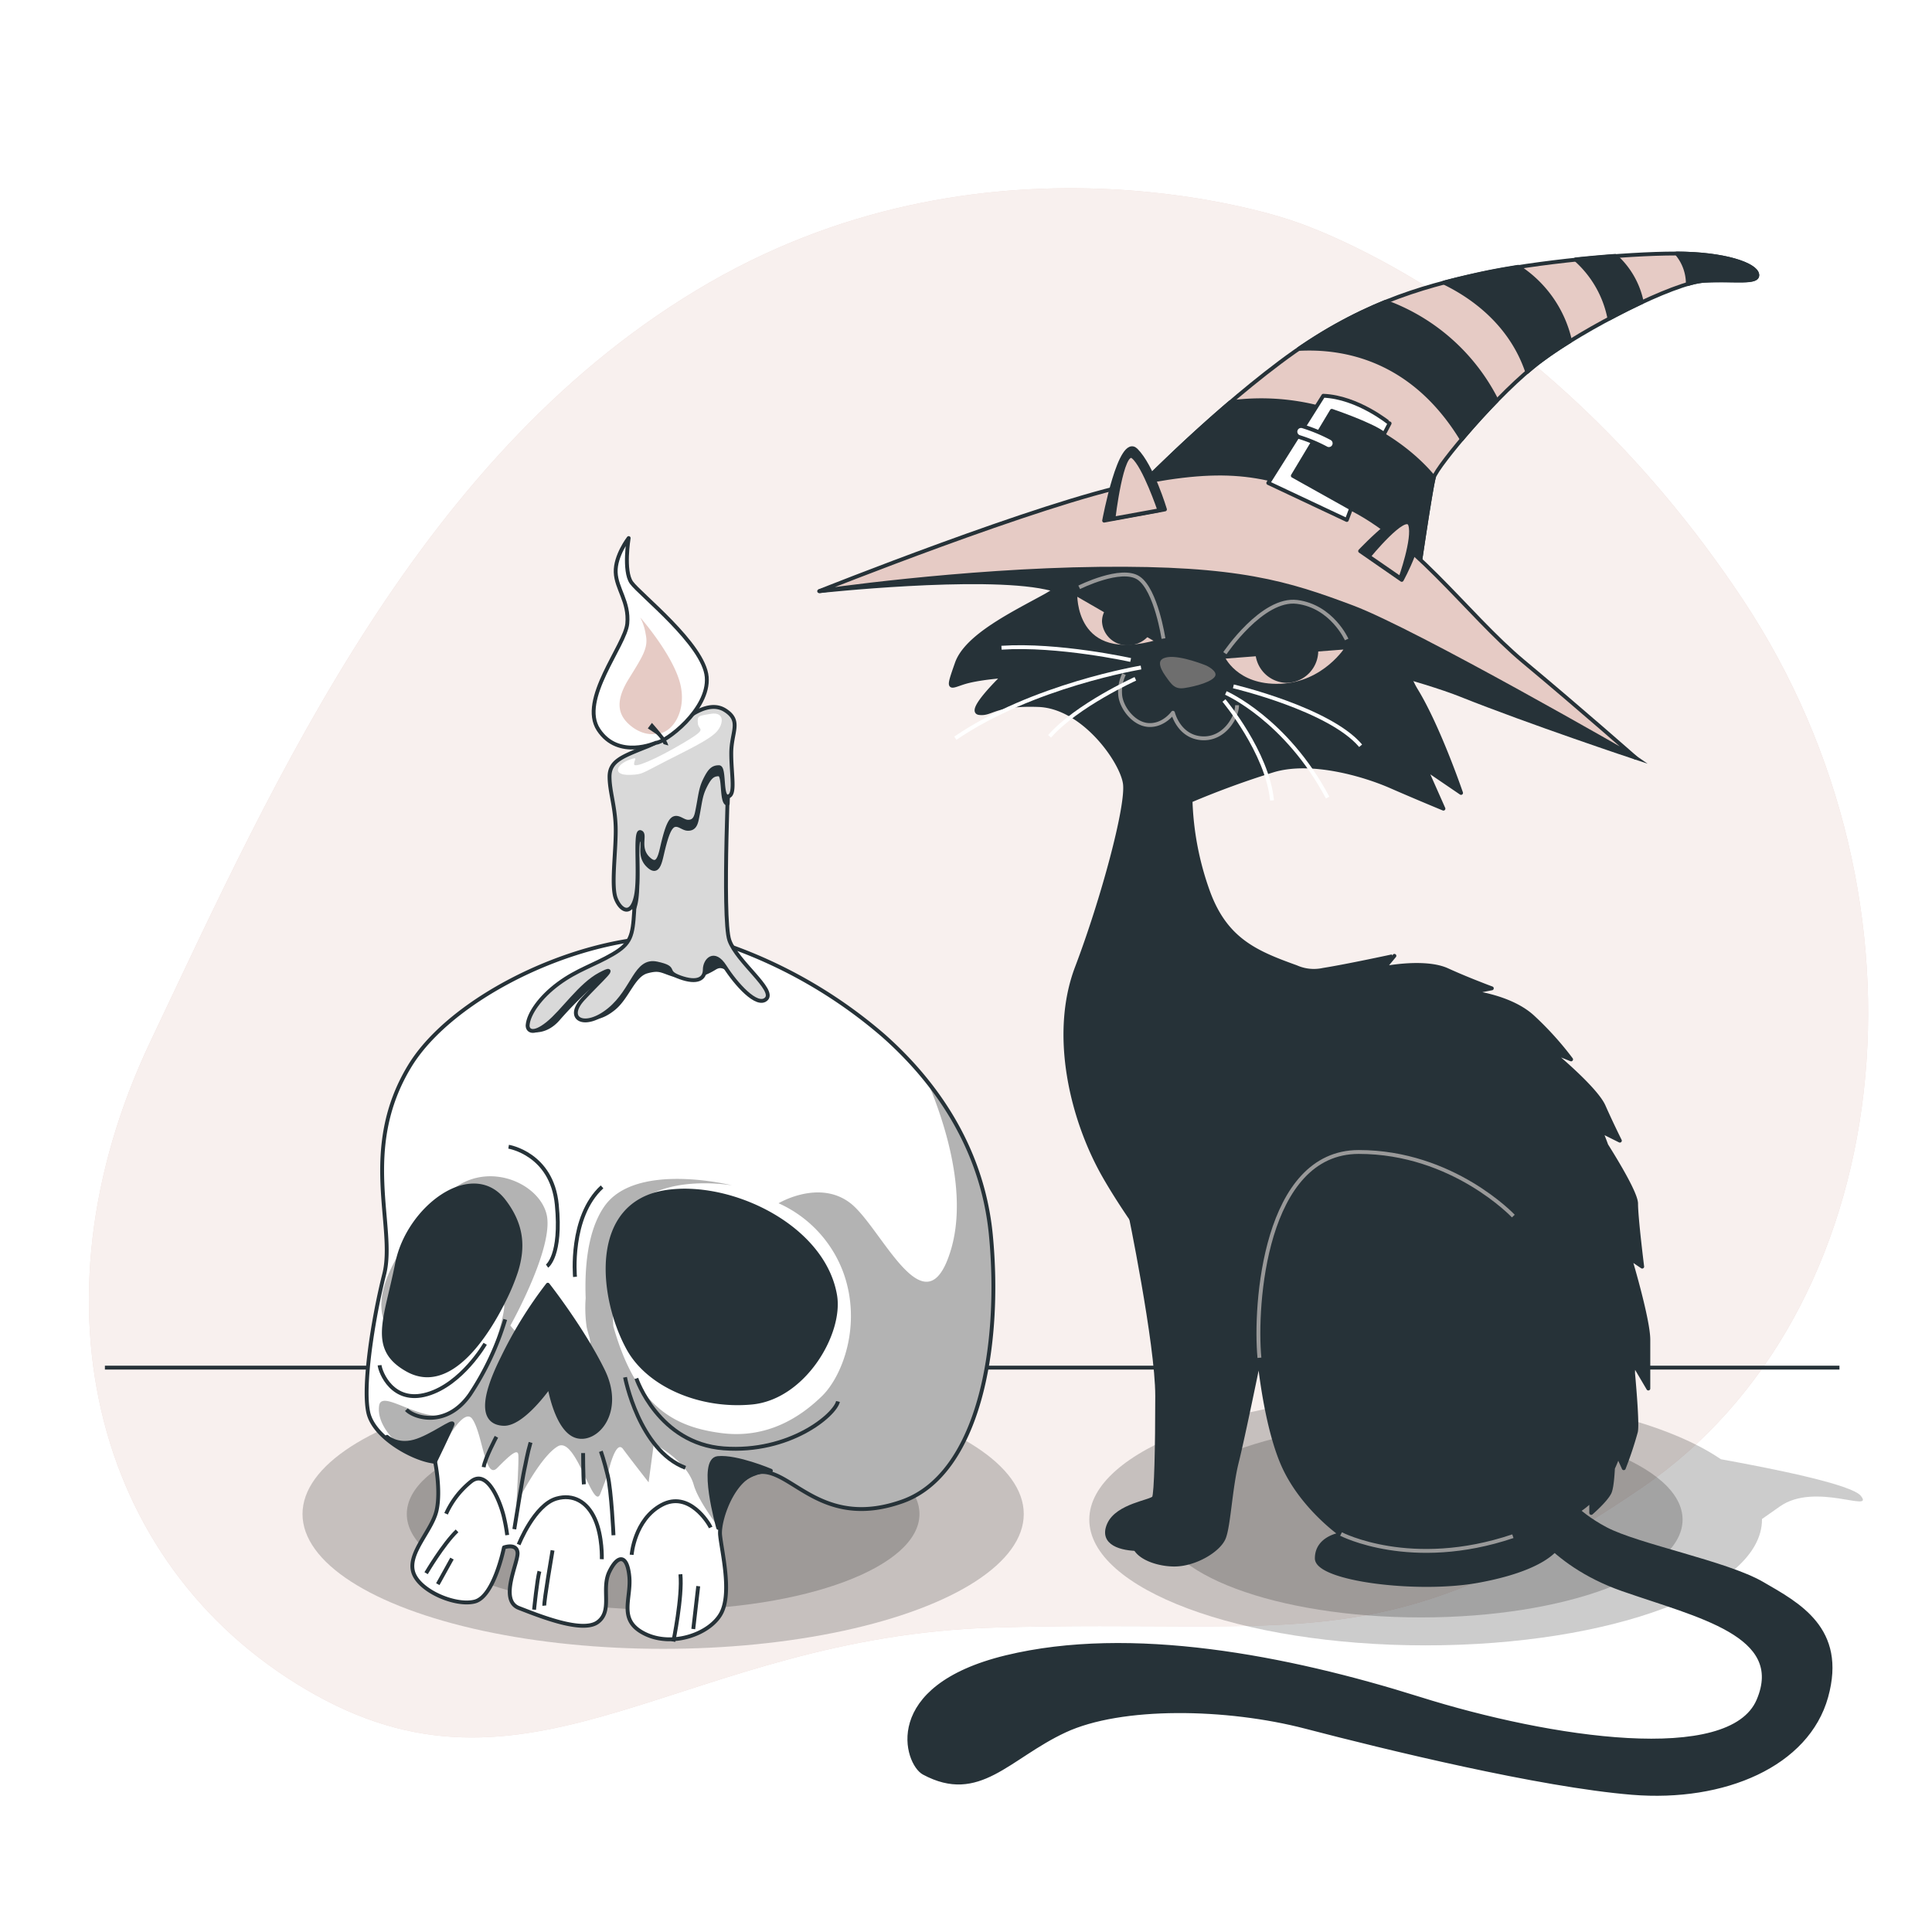 <svg class="animated" id="freepik_stories-cat-with-a-witch-hat" xmlns="http://www.w3.org/2000/svg" viewBox="0 0 500 500" version="1.1" xmlns:xlink="http://www.w3.org/1999/xlink" xmlns:svgjs="http://svgjs.com/svgjs"><style>svg#freepik_stories-cat-with-a-witch-hat:not(.animated) .animable {opacity: 0;}svg#freepik_stories-cat-with-a-witch-hat.animated #freepik--Plants--inject-472 {animation: 1.5s Infinite  linear wind;animation-delay: 0s;}svg#freepik_stories-cat-with-a-witch-hat.animated #freepik--Skull--inject-472 {animation: 6s Infinite  linear floating;animation-delay: 0s;}svg#freepik_stories-cat-with-a-witch-hat.animated #freepik--Candle--inject-472 {animation: 6s Infinite  linear floating;animation-delay: 0s;}            @keyframes wind {                0% {                    transform: rotate( 0deg );                }                25% {                    transform: rotate( 1deg );                }                75% {                    transform: rotate( -1deg );                }            }                    @keyframes floating {                0% {                    opacity: 1;                    transform: translateY(0px);                }                50% {                    transform: translateY(-10px);                }                100% {                    opacity: 1;                    transform: translateY(0px);                }            }        .animator-hidden { display: none; }</style><g id="freepik--background-simple--inject-472" class="animable" style="transform-origin: 253.242px 249.185px;"><path d="M334.06,57S258.18,30.13,183.6,73.13,71.29,201.33,38.9,269.59,25,407.19,81.84,438.75s95.59-15.14,175.39-17.53,101.26,9,167.54-36.12,78.41-151.37,26.29-229.92S334.06,57,334.06,57Z" style="fill: #E6CBC5; transform-origin: 253.242px 249.185px;" id="elb4cd0a2topm" class="animable"></path><g id="el4t6hr0u5kd7"><path d="M334.06,57S258.18,30.13,183.6,73.13,71.29,201.33,38.9,269.59,25,407.19,81.84,438.75s95.59-15.14,175.39-17.53,101.26,9,167.54-36.12,78.41-151.37,26.29-229.92S334.06,57,334.06,57Z" style="fill: rgb(255, 255, 255); opacity: 0.7; transform-origin: 253.242px 249.185px;" class="animable" id="elshkhc1nt8ol"></path></g></g><g id="freepik--Floor--inject-472" class="animable" style="transform-origin: 251.6px 353.94px;"><line x1="27.15" y1="353.94" x2="476.05" y2="353.94" style="fill: none; stroke: rgb(38, 50, 56); stroke-linejoin: round; transform-origin: 251.6px 353.94px;" id="el3s5a3pjomuj" class="animable"></line></g><g id="freepik--Spiderwebs--inject-472" class="animable animator-hidden" style="transform-origin: 247.33px 313.075px;"><g id="eli2n2ejnq7o"><g style="opacity: 0.2; transform-origin: 84.95px 301.695px;" class="animable" id="elevw6d7mt99s"><path d="M60.35,249.26s-4.86,12.43-13.51,21.62-22.17,14.6-22.17,14.6,14.6,10.81,15.14,38.38c0,0,26-.54,33.52,22.17,0,0,12.43-17.84,44.33-18.38,0,0-2.71-23.25,20-34.6,0,0-21.08-9.74-21.63-39.47C116,253.58,78.73,267.64,60.35,249.26Z" style="fill: none; stroke: rgb(0, 0, 0); stroke-linecap: round; stroke-linejoin: round; stroke-width: 2px; transform-origin: 81.165px 297.645px;" id="elfci87gqwizg" class="animable"></path><path d="M66.86,264.39a52.76,52.76,0,0,1-9.28,14.86c-5.95,6.32-15.24,10-15.24,10s10,7.43,10.41,26.38c0,0,17.83-.37,23,15.23,0,0,8.54-12.26,30.46-12.63,0,0-1.86-16,13.75-23.78,0,0-14.49-6.68-14.86-27.12C105.13,267.36,79.49,277,66.86,264.39Z" style="fill: none; stroke: rgb(0, 0, 0); stroke-linecap: round; stroke-linejoin: round; stroke-width: 2px; transform-origin: 81.15px 297.625px;" id="el3fk27651efz" class="animable"></path><path d="M74.07,281.15a26.3,26.3,0,0,1-4.6,7.37,24.49,24.49,0,0,1-7.56,5s5,3.68,5.16,13.08c0,0,8.84-.19,11.42,7.55,0,0,4.24-6.08,15.11-6.26a12.14,12.14,0,0,1,6.82-11.8s-7.19-3.31-7.37-13.44C93.05,282.63,80.34,287.42,74.07,281.15Z" style="fill: none; stroke: rgb(0, 0, 0); stroke-linecap: round; stroke-linejoin: round; stroke-width: 2px; transform-origin: 81.165px 297.65px;" id="elw2faywg5w1g" class="animable"></path><path d="M78.26,290.88a10.68,10.68,0,0,1-1.89,3,9.88,9.88,0,0,1-3.1,2s2,1.51,2.12,5.36c0,0,3.62-.07,4.68,3.1,0,0,1.74-2.49,6.19-2.57a5,5,0,0,1,2.8-4.83,6,6,0,0,1-3-5.51S80.82,293.45,78.26,290.88Z" style="fill: none; stroke: rgb(0, 0, 0); stroke-linecap: round; stroke-linejoin: round; stroke-width: 2px; transform-origin: 81.165px 297.61px;" id="el8disp6sculs" class="animable"></path><line x1="57.65" y1="241.69" x2="78.26" y2="290.88" style="fill: none; stroke: rgb(0, 0, 0); stroke-linecap: round; stroke-linejoin: round; stroke-width: 2px; transform-origin: 67.955px 266.285px;" id="elhetlrt2al7e" class="animable"></line><line x1="86.03" y1="291.49" x2="121.44" y2="247.09" style="fill: none; stroke: rgb(0, 0, 0); stroke-linecap: round; stroke-linejoin: round; stroke-width: 2px; transform-origin: 103.735px 269.29px;" id="el61dw1ixxuf" class="animable"></line><line x1="89.06" y1="297" x2="156.58" y2="291.96" style="fill: none; stroke: rgb(0, 0, 0); stroke-linecap: round; stroke-linejoin: round; stroke-width: 2px; transform-origin: 122.82px 294.48px;" id="elsn2no54952a" class="animable"></line><line x1="73.27" y1="295.94" x2="13.32" y2="282.77" style="fill: none; stroke: rgb(0, 0, 0); stroke-linecap: round; stroke-linejoin: round; stroke-width: 2px; transform-origin: 43.295px 289.355px;" id="elfiy6qssxmgm" class="animable"></line><line x1="75.39" y1="301.3" x2="31.7" y2="329.27" style="fill: none; stroke: rgb(0, 0, 0); stroke-linecap: round; stroke-linejoin: round; stroke-width: 2px; transform-origin: 53.545px 315.285px;" id="elb9niqw9tn9h" class="animable"></line><line x1="80.07" y1="304.4" x2="71.16" y2="361.7" style="fill: none; stroke: rgb(0, 0, 0); stroke-linecap: round; stroke-linejoin: round; stroke-width: 2px; transform-origin: 75.615px 333.05px;" id="el9q3pnh4vwcp" class="animable"></line><line x1="86.26" y1="301.83" x2="131.17" y2="339" style="fill: none; stroke: rgb(0, 0, 0); stroke-linecap: round; stroke-linejoin: round; stroke-width: 2px; transform-origin: 108.715px 320.415px;" id="elm1rtsdgub4i" class="animable"></line></g></g><g id="elw47bwja3ky"><g style="opacity: 0.2; transform-origin: 409.705px 324.45px;" class="animable" id="elvjapcjyv00c"><path d="M385.11,272s-4.87,12.44-13.52,21.63-22.16,14.59-22.16,14.59,14.59,10.82,15.13,38.39c0,0,25.95-.54,33.52,22.16,0,0,12.44-17.84,44.33-18.38,0,0-2.7-23.25,20-34.6,0,0-21.09-9.73-21.63-39.46C440.79,276.34,403.49,290.39,385.11,272Z" style="fill: none; stroke: rgb(0, 0, 0); stroke-linecap: round; stroke-linejoin: round; stroke-width: 2px; transform-origin: 405.92px 320.385px;" id="el486mxkdx8zy" class="animable"></path><path d="M391.62,287.15A52.8,52.8,0,0,1,382.33,302c-5.94,6.31-15.23,10-15.23,10s10,7.43,10.4,26.37c0,0,17.83-.37,23,15.23,0,0,8.55-12.25,30.47-12.63,0,0-1.86-16,13.74-23.77,0,0-14.49-6.69-14.86-27.12C429.88,290.12,404.25,299.78,391.62,287.15Z" style="fill: none; stroke: rgb(0, 0, 0); stroke-linecap: round; stroke-linejoin: round; stroke-width: 2px; transform-origin: 405.905px 320.375px;" id="elv72c1oodn8" class="animable"></path><path d="M398.83,303.91a26.19,26.19,0,0,1-4.61,7.37,24.37,24.37,0,0,1-7.55,5s5,3.69,5.16,13.08c0,0,8.84-.18,11.42,7.56,0,0,4.24-6.08,15.11-6.27a12.13,12.13,0,0,1,6.81-11.79s-7.18-3.32-7.37-13.45C417.8,305.38,405.09,310.17,398.83,303.91Z" style="fill: none; stroke: rgb(0, 0, 0); stroke-linecap: round; stroke-linejoin: round; stroke-width: 2px; transform-origin: 405.92px 320.415px;" id="elt2t2k3v60i" class="animable"></path><path d="M403,313.64a10.79,10.79,0,0,1-1.88,3,10.09,10.09,0,0,1-3.1,2s2,1.51,2.12,5.36c0,0,3.62-.08,4.68,3.09,0,0,1.73-2.49,6.19-2.56a5,5,0,0,1,2.79-4.84,6,6,0,0,1-3-5.51S405.58,316.21,403,313.64Z" style="fill: none; stroke: rgb(0, 0, 0); stroke-linecap: round; stroke-linejoin: round; stroke-width: 2px; transform-origin: 405.91px 320.365px;" id="elmw8djk2e7kq" class="animable"></path><line x1="382.4" y1="264.44" x2="403.01" y2="313.64" style="fill: none; stroke: rgb(0, 0, 0); stroke-linecap: round; stroke-linejoin: round; stroke-width: 2px; transform-origin: 392.705px 289.04px;" id="elw2n9327gb2e" class="animable"></line><line x1="410.79" y1="314.24" x2="446.2" y2="269.85" style="fill: none; stroke: rgb(0, 0, 0); stroke-linecap: round; stroke-linejoin: round; stroke-width: 2px; transform-origin: 428.495px 292.045px;" id="el19o3thdv0q4h" class="animable"></line><line x1="413.81" y1="319.75" x2="481.34" y2="314.72" style="fill: none; stroke: rgb(0, 0, 0); stroke-linecap: round; stroke-linejoin: round; stroke-width: 2px; transform-origin: 447.575px 317.235px;" id="elkhmzq3bbqo" class="animable"></line><line x1="398.03" y1="318.7" x2="338.07" y2="305.53" style="fill: none; stroke: rgb(0, 0, 0); stroke-linecap: round; stroke-linejoin: round; stroke-width: 2px; transform-origin: 368.05px 312.115px;" id="elktcsypvakno" class="animable"></line><line x1="400.15" y1="324.06" x2="356.45" y2="352.02" style="fill: none; stroke: rgb(0, 0, 0); stroke-linecap: round; stroke-linejoin: round; stroke-width: 2px; transform-origin: 378.3px 338.04px;" id="else1iph8v8gp" class="animable"></line><line x1="404.83" y1="327.15" x2="395.92" y2="384.46" style="fill: none; stroke: rgb(0, 0, 0); stroke-linecap: round; stroke-linejoin: round; stroke-width: 2px; transform-origin: 400.375px 355.805px;" id="elb1iy39geuba" class="animable"></line><line x1="411.02" y1="324.59" x2="455.93" y2="361.75" style="fill: none; stroke: rgb(0, 0, 0); stroke-linecap: round; stroke-linejoin: round; stroke-width: 2px; transform-origin: 433.475px 343.17px;" id="el6l28gb1dp2w" class="animable"></line></g></g></g><g id="freepik--Cat--inject-472" class="animable animator-active" style="transform-origin: 347.061px 264.929px;"><g id="elxtmaqpmcun9"><path d="M481.58,387.12c-2.33-2.92-22.25-6.95-36.21-9.47-14.78-10.09-43.45-16.93-76.4-16.93-48.08,0-87.06,14.57-87.06,32.55s39,32.55,87.06,32.55S456,411.24,456,393.27v-.15l4.67-3.28C469.78,383.48,485.21,391.65,481.58,387.12Z" style="opacity: 0.2; transform-origin: 382.016px 393.27px;" class="animable" id="elml82y1faav"></path></g><g id="el0sfpjd782azl"><ellipse cx="367.74" cy="393.27" rx="67.71" ry="25.32" style="opacity: 0.2; transform-origin: 367.74px 393.27px;" class="animable" id="elwacbcvmb2pf"></ellipse></g><path d="M292.27,313s7.21,34.66,7.21,48.24-.28,25.23-.83,26.34-9.43,1.94-11.65,6.93,3.33,6.38,7.77,6.38,9.42-.55,11.09-3.88,7.21-39.92,10-52.4S320.27,323,320.27,323l-27.72-17.19Z" style="fill: rgb(38, 50, 56); stroke: rgb(38, 50, 56); stroke-linejoin: round; transform-origin: 303.382px 353.35px;" id="elnbm2qzgwe4" class="animable"></path><path d="M394.09,391.31s6.34,13.18,25.85,20S462.39,423,455.07,440.1s-53.67,10.25-87.82-.49-74.64-18.54-106.84-10.73-25.88,27.49-21.31,29.94c14.26,7.66,21.8-4.08,36.44-10.91s41.95-6.35,62.44-1,60.5,15.12,84.4,17.08,45.37-7.32,50.25-24.88-7.32-23.91-16.58-29.28-32.2-9.75-40.5-14.14S403.84,386,403.84,386,394.09,384.48,394.09,391.31Z" style="fill: rgb(38, 50, 56); stroke: rgb(38, 50, 56); stroke-linejoin: round; transform-origin: 354.542px 425.052px;" id="el2f615jhkvfu" class="animable"></path><path d="M212,153s41.82-4.54,58.68-.93,89.13,20.48,107.2,27.7,45.39,16.31,45.39,16.31-46-32-62.86-43.41-66.24-13.85-81.9-13.85S212,153,212,153Z" style="fill: rgb(38, 50, 56); stroke: rgb(38, 50, 56); stroke-miterlimit: 10; transform-origin: 317.635px 167.45px;" id="el2fl75s1le37" class="animable"></path><path d="M426.59,359.35V346.73c0-5.07-4.4-19.91-4.72-21v-.05L425,327.8s-1.58-12.62-1.58-16.3c0-2.43-4.6-10.16-7.71-15.11-.45-1.24-.92-2.46-1.42-3.65l4.93,2.46s-2.11-4.21-4.21-8.94c-1.93-4.33-11.79-12.63-13.43-14l-.14-.15,5.16,2.06a82.59,82.59,0,0,0-10-11.05c-5.12-4.65-13.53-6-15.4-6.26l-.2-.08,5.08-1s-1.19-.43-3-1.15c-2.22-.86-5.38-2.14-8.54-3.58-5.78-2.63-16.3-.52-16.3-.52l2.63-3.16S348.76,250,342.45,251a11.29,11.29,0,0,1-7-.71c-10.36-3.73-18.23-7-22.79-19.47a76.55,76.55,0,0,1-4.55-23.62,226.1,226.1,0,0,1,21.54-7.87c9.94-2.9,23.61,1.25,30.24,4.15s13.67,5.8,13.67,5.8L369,199l9.12,6.21s-5.8-17-11.6-26.51-2.9-21.13-3.32-24.85-20.3-11.6-44.32-12.43-35.63,0-35.63,0-4.55,8.28-12.84,12.84-20.3,10.36-22.78,17.4-2.08,6.21,1.65,5,10.36-1.66,10.36-1.66-9.53,9.12-6.21,9.53,3.72-2.49,15.32-2.07,21.54,14.5,22.37,20.3-5.8,30.24-12.42,47.64-1.25,39.35,7,53.85,22.78,32.31,22.78,32.31-2.07,38.11-2.9,44.74a42.31,42.31,0,0,1-2.9,11.18,8.19,8.19,0,0,0-8.7,4.15c-2.9,5.38,4.56,8.28,9.94,8.28s11.6-3.73,12.85-7,1.65-12.84,3.31-19.47,5.8-26.93,5.8-26.93,1.66,18.23,6.63,28.59,14.5,17,14.5,17-6.22.83-6.22,6.21,26.1,8.7,41.84,5.8,21.13-7.87,21.54-11.18-.83-5-.83-5,4.06-.26,8.47-4.64v3.25s3.69-3.16,4.74-5.26c.49-1,.75-3.71.89-6.32.46-1,.9-2.06,1.33-3.21l1.46,3.22a94.74,94.74,0,0,0,3.15-9.47c.38-1.86-.31-10.36-.74-15.13,0-.83.08-1.67.11-2.54Z" style="fill: rgb(38, 50, 56); stroke: rgb(38, 50, 56); stroke-linejoin: round; transform-origin: 336.326px 275.618px;" id="elo893j4b0pfq" class="animable"></path><path d="M316.4,170l32.31-2.48s-5.8,9.52-17.4,9.94S316.4,170,316.4,170Z" style="fill: #E6CBC5; stroke: rgb(38, 50, 56); stroke-linejoin: round; transform-origin: 332.555px 172.498px;" id="elieo8p54g8kl" class="animable"></path><path d="M299.83,166l-21.54-12.43S277.46,172.59,299.83,166Z" style="fill: #E6CBC5; stroke: rgb(38, 50, 56); stroke-linejoin: round; transform-origin: 289.058px 160.479px;" id="elz84x1cnxvgk" class="animable"></path><path d="M333,176.22a7.81,7.81,0,0,0,7.66-7.94c0-.07,0-.13,0-.19l-15.24,1.17A7.76,7.76,0,0,0,333,176.22Z" style="fill: rgb(38, 50, 56); stroke: rgb(38, 50, 56); stroke-linejoin: round; transform-origin: 333.041px 172.155px;" id="elmx0eb9a5kj9" class="animable"></path><path d="M296.85,164.24l-10.45-6a5.16,5.16,0,0,0-.7,2.6,6,6,0,0,0,6.22,5.65A6.43,6.43,0,0,0,296.85,164.24Z" style="fill: rgb(38, 50, 56); stroke: rgb(38, 50, 56); stroke-linejoin: round; transform-origin: 291.275px 162.367px;" id="elkui1l774vy" class="animable"></path><path d="M312.37,171.78s-6.63-2.75-10.25-2.2-2.51,3.39-.93,5.62,2.55,3.8,5.44,3.36,7.65-1.66,8.35-3.49S312.37,171.78,312.37,171.78Z" style="fill: rgb(110, 110, 110); stroke: rgb(38, 50, 56); stroke-linejoin: round; transform-origin: 307.391px 174.071px;" id="elpnj1g5shkx" class="animable"></path><path d="M290.9,174.46a10.29,10.29,0,0,0-1,5.37c.24,3.17,3.41,7.56,7.32,7.8s6.34-3.17,6.34-3.17,1.46,6.1,7.32,6.59,9.27-5.37,9.27-8.54" style="fill: none; stroke: rgb(153, 153, 153); stroke-linejoin: round; transform-origin: 305.007px 182.769px;" id="el2mjju1mi74s" class="animable"></path><path d="M295.29,172.75s-28.05,4.64-48.05,18.3" style="fill: none; stroke: rgb(255, 255, 255); stroke-linejoin: round; transform-origin: 271.265px 181.9px;" id="elxdvzhpqxgkj" class="animable"></path><path d="M293.83,175.68s-15.12,6.83-22.2,14.88" style="fill: none; stroke: rgb(255, 255, 255); stroke-linejoin: round; transform-origin: 282.73px 183.12px;" id="eljty7agt2laa" class="animable"></path><path d="M292.61,170.8s-18.78-4.15-33.42-3.17" style="fill: none; stroke: rgb(255, 255, 255); stroke-linejoin: round; transform-origin: 275.9px 169.14px;" id="eldvwuxssfikq" class="animable"></path><path d="M317.25,179.34s15.61,6.83,26.34,27.07" style="fill: none; stroke: rgb(255, 255, 255); stroke-linejoin: round; transform-origin: 330.42px 192.875px;" id="elj9dytpzoeme" class="animable"></path><path d="M316.76,181.29S328,194.71,329.2,207.15" style="fill: none; stroke: rgb(255, 255, 255); stroke-linejoin: round; transform-origin: 322.98px 194.22px;" id="elo514c79pzfp" class="animable"></path><path d="M319.2,177.63s24.88,5.86,32.93,15.37" style="fill: none; stroke: rgb(255, 255, 255); stroke-linejoin: round; transform-origin: 335.665px 185.315px;" id="els9ma9kdxtij" class="animable"></path><path d="M317,169.05s9.72-14.45,18.72-13.27,12.79,9.72,12.79,9.72" style="fill: none; stroke: rgb(153, 153, 153); stroke-linejoin: round; transform-origin: 332.755px 162.381px;" id="elgnbcga3epxk" class="animable"></path><path d="M301.1,165.26s-1.9-12.56-6.4-15.64S279.3,152,279.3,152" style="fill: none; stroke: rgb(153, 153, 153); stroke-linejoin: round; transform-origin: 290.2px 156.969px;" id="ela994ji3k6tf" class="animable"></path><path d="M391.65,314.72s-15.61-16.59-40-16.59-27,39.69-25.71,53.26" style="fill: none; stroke: rgb(153, 153, 153); stroke-linejoin: round; transform-origin: 358.662px 324.76px;" id="elwwfsp25ybs" class="animable"></path><path d="M347.06,397s18.13,9.45,44.47.57" style="fill: none; stroke: rgb(153, 153, 153); stroke-linejoin: round; transform-origin: 369.295px 399.187px;" id="elurj9eu37whg" class="animable"></path><path d="M292.79,128.11s18.64-19.47,38.52-34.38S367.77,74.26,382.68,71s38.11-5.39,50.95-5.39,20.72,2.9,21.13,5.39-5.8,1.24-13.67,1.65S410,85,398.84,93.32s-26.93,27.34-27.76,30.24-4.14,25.68-4.14,25.68S339.6,133.08,323,133.08s-32.73.42-32.73.42Z" style="fill: #E6CBC5; stroke: rgb(38, 50, 56); stroke-linejoin: round; transform-origin: 372.525px 107.425px;" id="ell39tkwwuyee" class="animable"></path><path d="M371.08,123.57c-4-4.81-11.3-11.44-23.61-16.17a60.12,60.12,0,0,0-29.08-3.28c-14.35,12.24-25.6,24-25.6,24l-2.49,5.39s16.16-.42,32.73-.42,43.91,16.16,43.91,16.16S370.24,126.53,371.08,123.57Z" style="fill: rgb(38, 50, 56); stroke: rgb(38, 50, 56); stroke-linejoin: round; transform-origin: 330.69px 126.417px;" id="eludw43a5l40q" class="animable"></path><path d="M212,153s36.45-5.39,72.49-5.8,48.89,3.73,65.46,9.94,73.32,38.94,73.32,38.94-14.09-12.43-29-24.86-29-33.14-47.64-41-28.58-9.94-53-5S212,153,212,153Z" style="fill: #E6CBC5; stroke: rgb(38, 50, 56); stroke-linejoin: round; transform-origin: 317.635px 159.318px;" id="elb360h599r5" class="animable"></path><path d="M454.76,71c-.41-2.47-8.16-5.34-20.82-5.39a12.07,12.07,0,0,1,2.87,7.9,20.23,20.23,0,0,1,4.28-.86C449,72.19,455.18,73.43,454.76,71Z" style="fill: rgb(38, 50, 56); stroke: rgb(38, 50, 56); stroke-linejoin: round; transform-origin: 444.36px 69.56px;" id="el0tmotqvr3s3" class="animable"></path><path d="M418,66.22c-3.31.24-6.76.55-10.23.91a27.42,27.42,0,0,1,8.75,15.3c2.81-1.51,5.64-2.93,8.37-4.21A21.79,21.79,0,0,0,418,66.22Z" style="fill: rgb(38, 50, 56); stroke: rgb(38, 50, 56); stroke-linejoin: round; transform-origin: 416.33px 74.325px;" id="ellbttbtxgsc" class="animable"></path><path d="M378.31,113.67c2.64-3.14,5.78-6.65,9.05-10a52.06,52.06,0,0,0-28.79-25.56A117.14,117.14,0,0,0,336.1,90.3C348.12,89.64,365.7,93,378.31,113.67Z" style="fill: rgb(38, 50, 56); stroke: rgb(38, 50, 56); stroke-linejoin: round; transform-origin: 361.73px 95.89px;" id="elhojr1qyki7p" class="animable"></path><path d="M406.34,88.28a30.73,30.73,0,0,0-13.43-19.23c-3.65.57-7.12,1.21-10.23,1.9-2.94.65-5.95,1.36-9,2.18,6.54,3.14,17.16,10.06,21.56,23.11,1.25-1.07,2.47-2.06,3.64-2.92C401,91.74,403.53,90,406.34,88.28Z" style="fill: rgb(38, 50, 56); stroke: rgb(38, 50, 56); stroke-linejoin: round; transform-origin: 390.01px 82.645px;" id="eleflh0oequs" class="animable"></path><path d="M342.47,102.42,328.23,125l20.32,9.57,1.12-3-15.09-8.44,10.09-16.81s10.51,3.55,13.52,6l1.44-2.75S351.44,102.79,342.47,102.42Z" style="fill: rgb(255, 255, 255); stroke: rgb(38, 50, 56); stroke-linejoin: round; transform-origin: 343.93px 118.495px;" id="elat8pocxf479" class="animable"></path><path d="M343.91,116.2a1.4,1.4,0,0,1-.71-.19,40,40,0,0,0-6.91-2.89,1.46,1.46,0,1,1,.84-2.8,42.64,42.64,0,0,1,7.5,3.13,1.47,1.47,0,0,1-.72,2.75Z" style="fill: rgb(255, 255, 255); stroke: rgb(38, 50, 56); stroke-linejoin: round; transform-origin: 340.313px 113.229px;" id="elygx9iyo9fjg" class="animable"></path><path d="M285.75,134.74l15.74-2.9s-3.32-11.18-7.46-15.33S285.75,134.74,285.75,134.74Z" style="fill: rgb(38, 50, 56); stroke: rgb(38, 50, 56); stroke-linejoin: round; transform-origin: 293.62px 125.368px;" id="el0zan53uvk4qk" class="animable"></path><path d="M288.16,134.21s2.15-18.33,5.07-16,6.82,13.84,6.82,13.84Z" style="fill: #E6CBC5; stroke: rgb(38, 50, 56); stroke-linejoin: round; transform-origin: 294.105px 126.108px;" id="elob2hl5s0zlf" class="animable"></path><path d="M352,142.61l10.77,7.46s6.21-11.19,4.55-16.57S352,142.61,352,142.61Z" style="fill: rgb(38, 50, 56); stroke: rgb(38, 50, 56); stroke-linejoin: round; transform-origin: 359.801px 141.186px;" id="elbbh57qwkz7o" class="animable"></path><path d="M354.23,144s9.55-11.69,10.72-8.19-2.53,13.84-2.53,13.84Z" style="fill: #E6CBC5; stroke: rgb(38, 50, 56); stroke-linejoin: round; transform-origin: 359.704px 142.403px;" id="el3fmbh6x8bym" class="animable"></path></g><g id="freepik--Plants--inject-472" class="animable animator-hidden" style="transform-origin: 98.222px 200.497px;"><path d="M29.43,96.17c4.39,1.92,15.11,1.68,15.12,1.67s-2.3-7-2.51-7.44c-2.35-4.92-9.79-13.05-15.85-12.23a7.22,7.22,0,0,0-5.8,9.06C21.39,91.42,25.7,94.54,29.43,96.17Z" style="fill: rgb(38, 50, 56); transform-origin: 32.338px 87.984px;" id="eljpd2ndnbgu" class="animable"></path><path d="M137.92,98.53c.09.06,2-7.13,2-7.59.75-5.41-1-16.29-6.47-19-4-1.92-8.4.39-9.84,4.36s.4,9,2.61,12.44C128.83,92.81,137.91,98.53,137.92,98.53Z" style="fill: rgb(38, 50, 56); transform-origin: 131.592px 84.891px;" id="el195nbuzouokj" class="animable"></path><path d="M169.93,59.66c-6.08-.65-13.3,7.68-15.52,12.66-.19.43-2.41,7.51-2.3,7.51h.13c-1.15,1.31-2.37,2.72-3.67,4.29-2.37,2.92-5,6.24-7.68,10a128.25,128.25,0,0,0-8,12.69,94.39,94.39,0,0,0-6.81,15.32l0,.2c0-1.79,0-6.8-.1-7.18-.7-5.42-5.24-15.46-11.25-16.57-4.32-.8-8,2.59-8.34,6.8s2.77,8.6,5.81,11.32c3.43,3.06,12.94,6,13.7,6.26a126.5,126.5,0,0,0-4,16.6c-.58,3.27-1.07,6.58-1.51,9.9,0-1.54-.06-2.93-.08-3.12C119.56,141,115,130.93,109,129.82a7.23,7.23,0,0,0-8.34,6.8c-.35,4.3,2.77,8.61,5.8,11.32s11.15,5.45,13.29,6.13c-.15,1.28-.33,2.55-.48,3.83-.73,6.13-1.44,12.25-2.31,18.24-.31,2.11-.69,4.17-1.06,6.24,0-1.37,0-2.53-.08-2.71-.7-5.41-5.23-15.45-11.24-16.56a7.23,7.23,0,0,0-8.34,6.8c-.35,4.3,2.76,8.6,5.8,11.31s10.36,5.18,12.91,6c-.45,2.1-.89,4.22-1.42,6.24-.39,1.37-.67,2.72-1.14,4.07s-.87,2.69-1.3,4c-.91,2.52-1.85,5.13-2.8,7.57-.66,1.7-1.31,3.31-2,4.93.33-2.09.89-6.21.9-6.56a28.18,28.18,0,0,0-3.77-13.66,8.6,8.6,0,0,0-.1-1.6,7.23,7.23,0,0,0-8.84-6.13c-5.91,1.57-9.65,11.94-9.93,17.39,0,.32.19,3.82.36,6-.3-1.29-.57-2.54-.89-3.86-.62-2.61-1.32-5.2-2-8-.41-1.34-.81-2.68-1.23-4s-1-2.75-1.42-4.14c-1.17-3.19-2.51-6.37-3.93-9.54,2.29-.55,10.38-2.61,13.62-5.1s6.67-6.54,6.64-10.86a7.24,7.24,0,0,0-7.81-7.4c-6.08.66-11.35,10.34-12.45,15.68-.07.34-.43,4.26-.59,6.42-.87-1.9-1.72-3.8-2.66-5.7-2.72-5.47-5.64-10.92-8.53-16.37-.88-1.67-1.74-3.34-2.61-5,.81-.19,10.48-2.43,14.12-5.22,3.23-2.48,6.66-6.54,6.63-10.85A7.23,7.23,0,0,0,74,128.16c-6.08.66-11.35,10.34-12.45,15.68-.08.41-.59,6-.65,7.49-1.91-3.68-3.79-7.37-5.49-11.08a127.71,127.71,0,0,1-6-15.4c.38-.09,10.48-2.38,14.21-5.24,3.23-2.48,6.66-6.54,6.63-10.85a7.24,7.24,0,0,0-7.81-7.41C56.4,102,51.13,111.69,50,117c-.07.35-.47,4.66-.61,6.71l-.34,0A93.36,93.36,0,0,1,46,107.46c-.34-3-.5-6-.58-8.8,1.92-.24,10.71-1.41,14.34-3.61S67.07,89.28,67.52,85,65,76.78,60.57,76.78c-6.11,0-12.42,9-14.1,14.22-.09.28-.7,3.25-1.12,5.42,0-1.28-.06-2.61-.06-3.84,0-4.62.3-8.85.59-12.6.18-2.12.39-4,.6-5.84,1.77-1.21,8.84-6.2,11-9.77s3.86-8.5,2.27-12.51a7.23,7.23,0,0,0-9.95-4.09c-5.43,2.8-6.86,13.73-6,19.11.08.47,2.13,7.6,2.22,7.54l.11-.07c-.24,1.72-.47,3.57-.69,5.6-.37,3.74-.76,8-.87,12.62a128.22,128.22,0,0,0,.36,15,94.48,94.48,0,0,0,2.77,16.53c0,.07,0,.13.07.2-1-1.51-3.79-5.65-4-5.94-3.57-4.13-12.89-10-18.52-7.61C21.2,112.45,20,117.3,22.05,121s7.05,5.65,11.08,6.24c4.55.66,14.12-2.11,14.89-2.34A127.57,127.57,0,0,0,53.82,141c1.32,3,2.74,6.08,4.2,9.1-.87-1.28-1.66-2.41-1.79-2.56-3.57-4.13-12.89-10-18.52-7.61a7.22,7.22,0,0,0-3.2,10.27c2.08,3.78,7.05,5.65,11.08,6.24s12.3-1.61,14.47-2.22c.57,1.15,1.13,2.31,1.71,3.46,2.77,5.52,5.56,11,8.13,16.49.91,1.92,1.73,3.86,2.56,5.79-.78-1.14-1.44-2.09-1.56-2.22-3.57-4.13-12.89-10-18.51-7.61a7.23,7.23,0,0,0-3.21,10.27c2.08,3.78,7,5.65,11.09,6.24s11.5-1.4,14.07-2.11c.79,2,1.59,4,2.26,6,.43,1.36.94,2.64,1.3,4s.76,2.72,1.13,4.06c.63,2.62,1.29,5.3,1.84,7.87.39,1.78.73,3.48,1.08,5.19-.88-1.93-2.68-5.67-2.87-6-2.9-4.61-11.22-11.83-17.15-10.33A7.24,7.24,0,0,0,57.21,205c1.48,4.06,6.11,6.66,10,7.85,4.29,1.31,13.79.11,15-.05.57,2.84,1.1,5.61,1.55,8.23,1.6,9.07,2.59,16.69,3.2,22,.11,1,.21,1.79.29,2.59H68.85L74.4,353.94h33.67l5.55-108.31H96.48l.38-.78c2.36-4.9,5.62-11.94,9.14-20.55,1.12-2.72,2.26-5.65,3.4-8.67,1.15.25,10.56,2.16,14.94,1.17,4-.9,8.79-3.15,10.57-7.08a7.23,7.23,0,0,0-4-10c-5.8-1.95-14.64,4.63-17.88,9-.19.26-2,3.3-3,5.24.47-1.24.93-2.43,1.38-3.71.93-2.52,1.78-5.06,2.7-7.79.4-1.34.8-2.69,1.21-4.05s.72-2.81,1.09-4.23c.79-3.31,1.42-6.7,2-10.13,2.21.81,10.09,3.55,14.18,3.26s9.16-1.78,11.51-5.39,1.49-8.47-2.43-10.48c-5.43-2.8-15.16,2.36-19,6.21-.24.24-2.71,3.31-4,5,.33-2.07.66-4.13.92-6.23.75-6,1.33-12.21,1.92-18.35.19-1.88.39-3.75.59-5.63.78.3,10.08,3.76,14.65,3.44,4.07-.28,9.17-1.78,11.52-5.39a7.23,7.23,0,0,0-2.43-10.49c-5.43-2.8-15.16,2.37-19,6.21-.29.29-3.83,4.72-4.68,5.89.44-4.12.91-8.23,1.54-12.27a128,128,0,0,1,3.53-16.13c.36.14,10,3.79,14.73,3.46,4.07-.28,9.17-1.78,11.52-5.39s1.49-8.47-2.43-10.48c-5.43-2.8-15.16,2.36-19,6.21-.25.25-3,3.62-4.2,5.25l-.31-.16a93,93,0,0,1,6.41-15.32c1.39-2.72,2.87-5.24,4.36-7.66,1.74.87,9.71,4.74,14,4.91,4.07.16,9.3-.77,12-4.1a7.24,7.24,0,0,0-1.26-10.69c-5.09-3.38-15.34.69-19.6,4.09-.24.18-2.39,2.32-3.93,3.9.69-1.08,1.39-2.21,2.07-3.23,2.55-3.85,5.13-7.22,7.44-10.18,1.33-1.68,2.56-3.16,3.72-4.54,2.15,0,10.8-.31,14.58-2.08s7.9-5,8.79-9.18A7.22,7.22,0,0,0,169.93,59.66ZM102.66,222.89c-3.67,8.45-7,15.35-9.48,20.14l-1.33,2.6h-.41c-.12-.93-.25-1.95-.41-3.1-.74-5.38-1.91-13.05-3.72-22.18-.57-2.88-1.23-5.95-1.94-9.1a78.83,78.83,0,0,0,8.35-3.93c3.13,3.39,11.15,7.35,12.18,7.85C104.81,217.86,103.73,220.45,102.66,222.89Z" style="fill: rgb(38, 50, 56); transform-origin: 98.692px 200.497px;" id="elhpz2xw5mso4" class="animable"></path></g><g id="freepik--Skull--inject-472" class="animable" style="transform-origin: 171.62px 334.62px;"><g id="elh870kdrwdoh"><ellipse cx="171.62" cy="391.83" rx="93.33" ry="34.89" style="opacity: 0.2; transform-origin: 171.62px 391.83px;" class="animable" id="elxbgt87156m"></ellipse></g><g id="elvp4yev6r6ys"><ellipse cx="171.62" cy="391.83" rx="66.34" ry="24.8" style="opacity: 0.2; transform-origin: 171.62px 391.83px;" class="animable" id="elkqovkvgel9"></ellipse></g><path d="M228.69,268.07A124.62,124.62,0,0,0,189.26,245c-25.44-9.37-70.09,9.32-83.21,30.87s-3.56,41.74-6.61,53.86S93.83,359,95.32,365.61s12.17,12.33,17.28,12.68c0,0,1.56,7.45.38,12.64s-7.4,10.85-6.08,15.79,11,9.07,16,7.75,7.53-14,7.53-14,3.27-1.17,3.51,1.35-4.9,12.3.36,14.33,16.43,6.57,20.38,3.66.86-8.53,3-13,4.62-4.67,5.19,1.18-3.13,11.29,4,14.83,16.9.05,19.76-5.3.13-16.06-.27-20.25S190.48,380,198.18,381s15.76,14.52,35.36,7.56,25.73-39.66,22.89-69C254.4,298.65,243.66,281.34,228.69,268.07Z" style="fill: rgb(255, 255, 255); transform-origin: 175.985px 333.387px;" id="elgh6onv5132p" class="animable"></path><g id="el1esndfv3hyi"><path d="M240.13,280.11c4.49,10.67,10.28,28.71,6,43.23-6.56,22.09-18-5.8-26.1-12s-18.54.06-18.54.06a31.66,31.66,0,0,1,16.82,18.08c4.79,13.45-.31,26.7-5.61,31.85s-14,11.22-26.33,9.51c-11.76-1.62-21.73-6.59-27.65-27.65a92.87,92.87,0,0,1,1.8-23.76c3.56-17.16,28.92-12.66,28.92-12.66s-25-6.28-33.09,5.52c-4.38,6.36-5.07,16.05-4.78,23.65a34.64,34.64,0,0,0,.26,7.52c.16.74.44,1.72.77,2.83.12.73.2,1.14.2,1.14a3.74,3.74,0,0,0,1.06,3.05c1.78,6.15,3.18,12.89-2.71,9.86-8.54-4.39-19.07-17.28-19.07-17.28s11.38-20.24,9.39-28.74-16.49-14.64-26-5S95.69,332.7,99.51,342.18s10.23,15.82,16.1,10.62,15.5-19.48,14.86-14.2-5.93,22.61-13.06,26.78-18.59-6.32-19.29-1.61,3.82,9.49,7.54,12a16,16,0,0,0,2.35,1.33,16.27,16.27,0,0,0,4.59,1.17s6.94-14.86,9.62-11.06,3.29,15.92,6.45,12.71,5.3-5.15,5.47-3.43-.5,12.81-.5,12.81,6-12.25,10.73-15,9.19,17.08,11,12.27l1.86-4.82s2-9.47,4-6.76,6.63,8.63,6.63,8.63l1.35-10s8.55,4.39,10.31,10.6c.91,3.23,4,7.81,6.75,11.46.56-5.19,5-15.61,11.89-14.77,7.69.95,15.76,14.52,35.36,7.56s25.73-39.66,22.89-69A74.63,74.63,0,0,0,240.13,280.11Z" style="opacity: 0.3; transform-origin: 177.558px 337.895px;" class="animable" id="elwfilwu77vj"></path></g><path d="M100.17,371.85s2.54,2.43,7,1.23,10.53-6,9.92-4.41-4.51,9.62-4.51,9.62S104.07,376.45,100.17,371.85Z" style="fill: rgb(38, 50, 56); stroke: rgb(38, 50, 56); stroke-linejoin: round; transform-origin: 108.651px 373.32px;" id="elnentpnedzxi" class="animable"></path><path d="M185.87,395.41s-5-17.58-.1-18.06,13.73,3.27,13.73,3.27S188.08,379.93,185.87,395.41Z" style="fill: rgb(38, 50, 56); stroke: rgb(38, 50, 56); stroke-linejoin: round; transform-origin: 191.559px 386.359px;" id="elfx7w2afzjt" class="animable"></path><path d="M228.69,268.07A124.62,124.62,0,0,0,189.26,245c-25.44-9.37-70.09,9.32-83.21,30.87s-3.56,41.74-6.61,53.86S93.83,359,95.32,365.61s12.17,12.33,17.28,12.68c0,0,1.56,7.45.38,12.64s-7.4,10.85-6.08,15.79,11,9.07,16,7.75,7.53-14,7.53-14,3.27-1.17,3.51,1.35-4.9,12.3.36,14.33,16.43,6.57,20.38,3.66.86-8.53,3-13,4.62-4.67,5.19,1.18-3.13,11.29,4,14.83,16.9.05,19.76-5.3.13-16.06-.27-20.25S190.48,380,198.18,381s15.76,14.52,35.36,7.56,25.73-39.66,22.89-69C254.4,298.65,243.66,281.34,228.69,268.07Z" style="fill: none; stroke: rgb(38, 50, 56); stroke-linejoin: round; transform-origin: 175.985px 333.387px;" id="el72l3wxupltt" class="animable"></path><path d="M133.58,329c1.89-6.08,1.69-11.88-3.18-18.21-8.15-10.6-24.76,1.69-27.63,16.21s-7.12,22.06,2.67,27.52c11.26,6.29,21.08-10,25.08-18.15A53.76,53.76,0,0,0,133.58,329Z" style="fill: rgb(38, 50, 56); stroke: rgb(38, 50, 56); stroke-linejoin: round; transform-origin: 117.014px 331.366px;" id="elwuu44agk6s" class="animable"></path><path d="M178.81,308.17a33.24,33.24,0,0,0-6.11.27c-20,2.79-17.32,27.38-10.1,40.54,5.19,9.46,18.57,15.29,32,14s23.19-17.91,21.53-27.73C213.46,319.63,194.68,308.86,178.81,308.17Z" style="fill: rgb(38, 50, 56); stroke: rgb(38, 50, 56); stroke-linejoin: round; transform-origin: 186.78px 335.645px;" id="eljjjygvi3lt9" class="animable"></path><path d="M141.77,332.48a108,108,0,0,0-11.7,18.94c-6,12-4.78,16.84.23,17.07s11.88-9.7,11.88-9.7,1.8,11.22,6.94,12.86,12.23-6.17,6.9-17S141.77,332.48,141.77,332.48Z" style="fill: rgb(38, 50, 56); stroke: rgb(38, 50, 56); stroke-linejoin: round; transform-origin: 141.976px 352.174px;" id="elss46nos8se" class="animable"></path><path d="M115.45,391.76a22.57,22.57,0,0,1,6.62-8.47c4.39-3.17,7.66,6.31,8.35,9.37a42.42,42.42,0,0,1,.84,4.62" style="fill: none; stroke: rgb(38, 50, 56); stroke-linejoin: round; transform-origin: 123.355px 389.965px;" id="el4ww5ujyb4v4" class="animable"></path><path d="M134.23,399.73s4.06-10.28,9.81-11.91c4.28-1.21,7.91.8,9.92,5.3s1.79,10.4,1.79,10.4" style="fill: none; stroke: rgb(38, 50, 56); stroke-linejoin: round; transform-origin: 144.994px 395.497px;" id="elaeplnk1985n" class="animable"></path><path d="M163.47,402.38s.68-9.07,7.75-12.89,12.2,4.69,12.71,5.82" style="fill: none; stroke: rgb(38, 50, 56); stroke-linejoin: round; transform-origin: 173.7px 395.445px;" id="elz3h1rodpxd" class="animable"></path><path d="M174.26,424.83s2.4-11.59,1.83-17.41" style="fill: none; stroke: rgb(38, 50, 56); stroke-linejoin: round; transform-origin: 175.219px 416.125px;" id="ela3etstasxm" class="animable"></path><line x1="179.42" y1="421.59" x2="180.7" y2="410.5" style="fill: none; stroke: rgb(38, 50, 56); stroke-linejoin: round; transform-origin: 180.06px 416.045px;" id="elatieqz9fybq" class="animable"></line><path d="M138.22,416.58s.8-7.91,1.38-9.93" style="fill: none; stroke: rgb(38, 50, 56); stroke-linejoin: round; transform-origin: 138.91px 411.615px;" id="elzvpxxoc27rl" class="animable"></path><path d="M143,401.23s-2.25,13.14-2.13,14.31" style="fill: none; stroke: rgb(38, 50, 56); stroke-linejoin: round; transform-origin: 141.933px 408.385px;" id="elukq01gaqgnr" class="animable"></path><path d="M110.28,407.14s4.37-7.47,8-10.95" style="fill: none; stroke: rgb(38, 50, 56); stroke-linejoin: round; transform-origin: 114.28px 401.665px;" id="el5fn5dlirapg" class="animable"></path><line x1="113.3" y1="409.98" x2="116.97" y2="403.36" style="fill: none; stroke: rgb(38, 50, 56); stroke-linejoin: round; transform-origin: 115.135px 406.67px;" id="ely307yklgpub" class="animable"></line><path d="M164.69,356.74s5.69,16.84,22.63,18.1,28.74-8.58,29.55-12.14" style="fill: none; stroke: rgb(38, 50, 56); stroke-linejoin: round; transform-origin: 190.78px 365.845px;" id="el2l9p3856pt2" class="animable"></path><path d="M161.76,356.44s3.56,18.79,15.61,23.42" style="fill: none; stroke: rgb(38, 50, 56); stroke-linejoin: round; transform-origin: 169.565px 368.15px;" id="els2haa0yrdk" class="animable"></path><path d="M130.75,341.47a73.14,73.14,0,0,1-9.14,19.44c-6.11,8.71-14.49,6-16.43,3.91" style="fill: none; stroke: rgb(38, 50, 56); stroke-linejoin: round; transform-origin: 117.965px 354.199px;" id="elp53ca3jqedb" class="animable"></path><path d="M125.56,347.77s-6,10.44-15,13.05-12.16-5.78-12.32-7.5" style="fill: none; stroke: rgb(38, 50, 56); stroke-linejoin: round; transform-origin: 111.9px 354.545px;" id="elm2yfsiogzas" class="animable"></path><path d="M141.58,327.67s3.8-2.69,2.52-15.9-12.47-15-12.47-15" style="fill: none; stroke: rgb(38, 50, 56); stroke-linejoin: round; transform-origin: 137.997px 312.22px;" id="el3nfsdbayh83" class="animable"></path><path d="M148.81,330.45s-1.5-15.51,7-23.29" style="fill: none; stroke: rgb(38, 50, 56); stroke-linejoin: round; transform-origin: 152.259px 318.805px;" id="elqlv86qjovag" class="animable"></path><path d="M133.1,395.75s2.17-13.55,2.58-15.33.76-4.13,1.63-7.11" style="fill: none; stroke: rgb(38, 50, 56); stroke-linejoin: round; transform-origin: 135.205px 384.53px;" id="elncb83wrd06r" class="animable"></path><path d="M158.77,397.32s-.54-11.55-1.5-15.51-1.77-6.21-1.77-6.21" style="fill: none; stroke: rgb(38, 50, 56); stroke-linejoin: round; transform-origin: 157.135px 386.46px;" id="elmdj06372krc" class="animable"></path><path d="M150.91,376.05s0,5.8.2,8.09" style="fill: none; stroke: rgb(38, 50, 56); stroke-linejoin: round; transform-origin: 151.01px 380.095px;" id="el9s2ciu5oe06" class="animable"></path><path d="M125.17,379.7c.35-2.35,3.3-7.86,3.3-7.86" style="fill: none; stroke: rgb(38, 50, 56); stroke-linejoin: round; transform-origin: 126.82px 375.77px;" id="el02tevz13nrrw" class="animable"></path></g><g id="freepik--Candle--inject-472" class="animable" style="transform-origin: 167.622px 203.027px;"><path d="M137.84,266.59s3.4.81,6.63-2.91,8.41-8.9,10.52-10,2.75-.16,2.42.48-4.2,9.06-4.2,9.06,2.1.65,5.66-2.26,5-8.58,8.57-9.55,3.72,0,7.77,1.14,8.08-1,9.7-2,2.75-.64,6.15,2.43,4.85,1.78.81-1.78-10.52-7.76-14.56-7.76a36.52,36.52,0,0,0-14.07,2.91,85.1,85.1,0,0,0-9.06,4.85c-4.69,2.75-9.39,5.66-9.39,5.66Z" style="fill: rgb(38, 50, 56); stroke: rgb(38, 50, 56); stroke-linejoin: round; transform-origin: 166.079px 255.052px;" id="elaa1139n3gro" class="animable"></path><path d="M164.53,210.54s0,18.9-.4,25.27-.8,8.37-5.58,11.16-9.16,4-14,7.57-7.76,7.86-8,10.76c-.09,1.29,1.2,2.79,5.18-.4s8.37-10,13.55-12.75.4,1.19-4.38,6.37.4,8,6.77,2.79,6.78-13.15,12.35-11.95,1.6,2,6,3.58,6.38.4,6.38-2,2.39-5.18,5.18-.79,8.36,10.75,10.75,8.36-7.57-9.56-9.56-15.14,0-48.78,0-48.78-1.19-6-10,0S164.53,210.54,164.53,210.54Z" style="fill: rgb(217, 217, 217); stroke: rgb(38, 50, 56); stroke-linejoin: round; transform-origin: 167.622px 229.364px;" id="elvlmxuk27zb" class="animable"></path><path d="M188.33,208c.24-7.59.5-13.37.5-13.37s-1.19-6-10,0-14.34,15.94-14.34,15.94,0,17.58-.36,24.55a11.12,11.12,0,0,0,.36-1.21c1.19-5.18-.4-17.13,1.19-16.73s-.8,4,2,6.77,3.19-1.2,4-4.38,1.59-5.57,2.78-6,2.29.88,3.5.92c1.83.08,2.18-1.38,2.48-2.91.8-4,.8-5.58,2-8s2-3.19,3.58-3.19S186.5,208,188.33,208Z" style="fill: rgb(38, 50, 56); stroke: rgb(38, 50, 56); stroke-linejoin: round; transform-origin: 176.48px 213.542px;" id="el46s3jh9fcrb" class="animable"></path><path d="M175.68,187.43a22.06,22.06,0,0,1-8.76,6c-6,2.4-9.17,3.59-9.17,7.58s1.6,8,1.6,13.94-1.2,14.35,0,17.53,4,4.78,5.18-.4-.4-17.13,1.19-16.73-.8,4,2,6.77,3.19-1.19,4-4.38,1.59-5.57,2.78-6,2.29.87,3.5.92c1.83.07,2.18-1.39,2.48-2.92.8-4,.8-5.58,2-8s2-3.19,3.58-3.19.4,8,2.39,7.57.8-5.57.8-11.15,2.79-8.37-1.59-11.16S177.68,185.83,175.68,187.43Z" style="fill: rgb(217, 217, 217); stroke: rgb(38, 50, 56); stroke-linejoin: round; transform-origin: 173.938px 209.194px;" id="ely7zt93nmaaf" class="animable"></path><path d="M169.78,192.22s-9.75,4.43-14.88-3.36,6.91-21.8,7.44-27.47-2.84-9-3-13.29,3.36-8.85,3.36-8.85-1.41,8.5.71,11.51,18.78,16,19.49,24.45S172.08,192.22,169.78,192.22Z" style="fill: rgb(255, 255, 255); stroke: rgb(38, 50, 56); stroke-linejoin: round; transform-origin: 168.281px 166.362px;" id="elpsmsa24ydql" class="animable"></path><path d="M169.78,189.92s-3,.71-6.38-1.95-4.43-6.2-.71-12.22,5.14-8.15,4.43-11.52a14.34,14.34,0,0,0-1.42-4.43s7.8,8.86,10.1,16.3S174.21,189.92,169.78,189.92Z" style="fill: #E6CBC5; transform-origin: 168.412px 174.903px;" id="elczsfeeyoh8c" class="animable"></path><path d="M171.73,192.58a7.81,7.81,0,0,0-1.95-2.66l-2.13-1.42,1.07-1.41s1.59,1.77,2.83,3.36a7.1,7.1,0,0,1,1.42,2.48Z" style="fill: rgb(38, 50, 56); transform-origin: 170.31px 190.01px;" id="el4mlz3jllznm" class="animable"></path><path d="M164,196.27s-2.75.69-3.71,2.06,0,2.34,3,2.2,2.61-.27,9.07-3.57,11.4-5.63,13.19-7.69,1.92-5.08-1.52-4.54-3.57.55-3.43,2.48,3,1.1-4,5.22-12.5,6.45-12.5,5.35S164.91,196.14,164,196.27Z" style="fill: rgb(255, 255, 255); transform-origin: 173.359px 192.605px;" id="elohj5box867s" class="animable"></path><path d="M179.72,191s-6.3,3.56-8.52,4.64-7.29,3.12-6.31,3.23,1.14.11,6.2-2.25S184,189.19,179.72,191Z" style="fill: rgb(255, 255, 255); transform-origin: 172.859px 194.761px;" id="elj9g117c8jtn" class="animable"></path></g><defs>     <filter id="active" height="200%">         <feMorphology in="SourceAlpha" result="DILATED" operator="dilate" radius="2"></feMorphology>                <feFlood flood-color="#32DFEC" flood-opacity="1" result="PINK"></feFlood>        <feComposite in="PINK" in2="DILATED" operator="in" result="OUTLINE"></feComposite>        <feMerge>            <feMergeNode in="OUTLINE"></feMergeNode>            <feMergeNode in="SourceGraphic"></feMergeNode>        </feMerge>    </filter>    <filter id="hover" height="200%">        <feMorphology in="SourceAlpha" result="DILATED" operator="dilate" radius="2"></feMorphology>                <feFlood flood-color="#ff0000" flood-opacity="0.5" result="PINK"></feFlood>        <feComposite in="PINK" in2="DILATED" operator="in" result="OUTLINE"></feComposite>        <feMerge>            <feMergeNode in="OUTLINE"></feMergeNode>            <feMergeNode in="SourceGraphic"></feMergeNode>        </feMerge>            <feColorMatrix type="matrix" values="0   0   0   0   0                0   1   0   0   0                0   0   0   0   0                0   0   0   1   0 "></feColorMatrix>    </filter></defs></svg>
